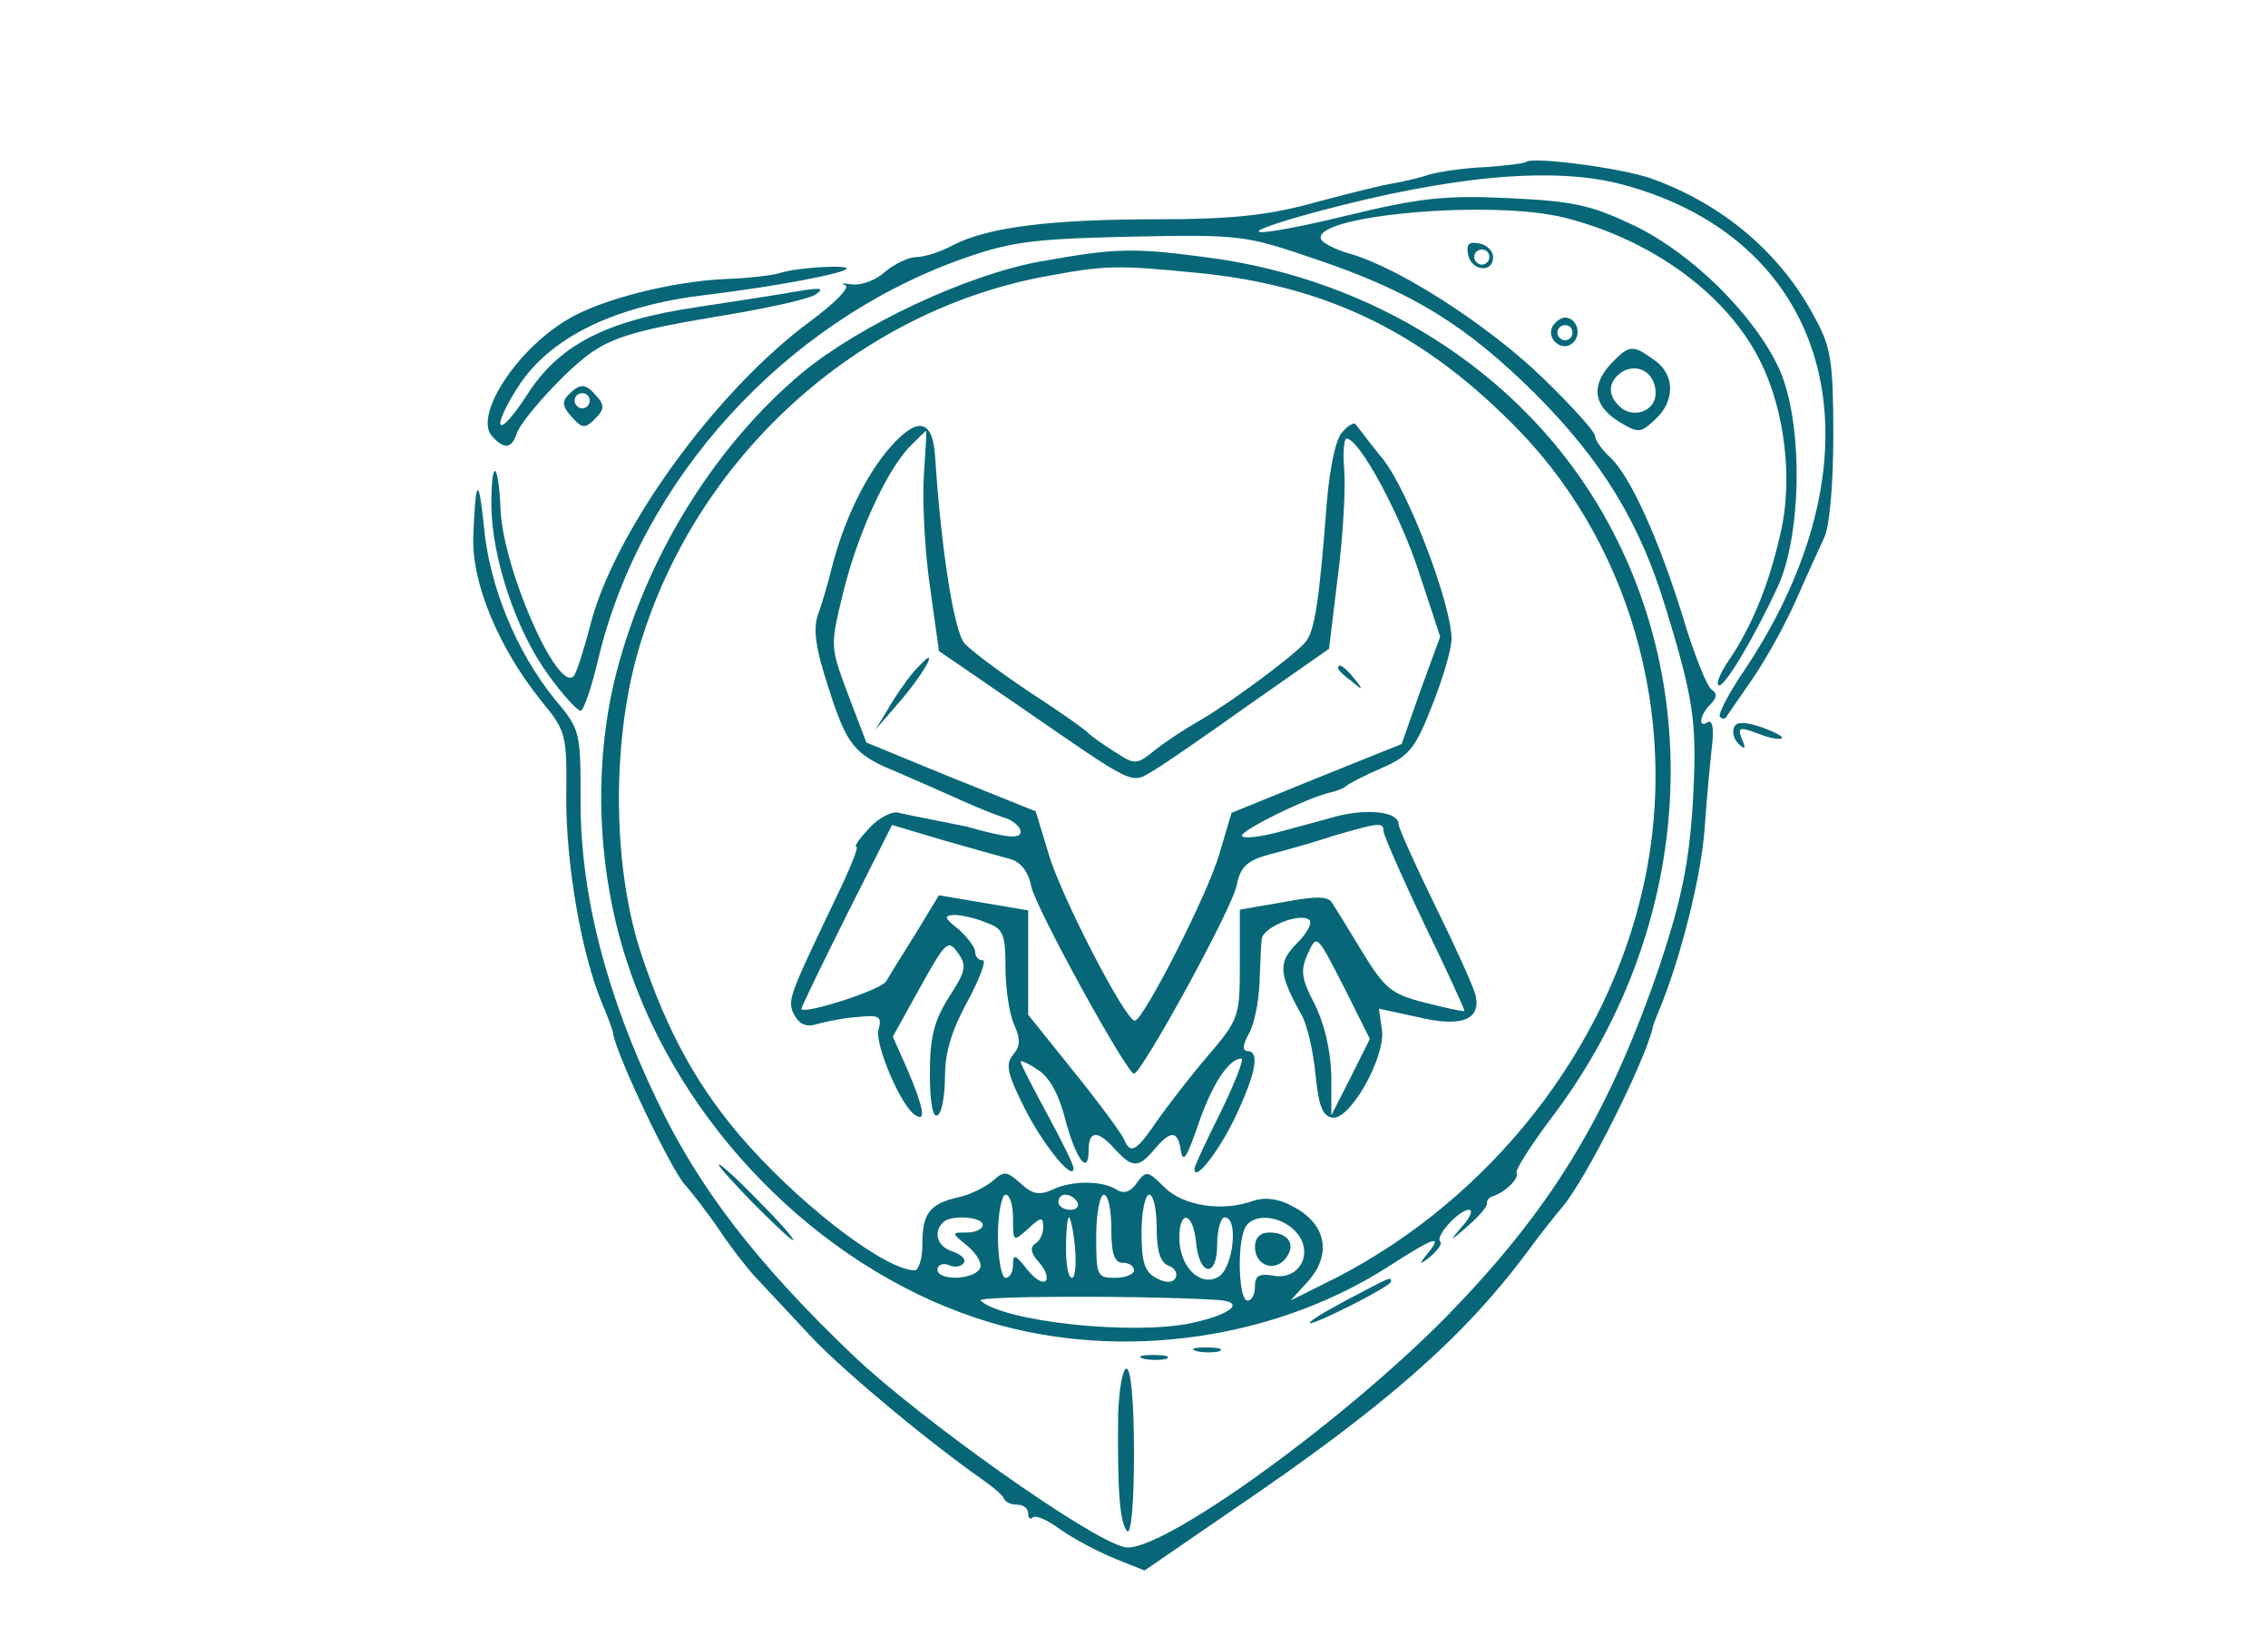  <svg version="1.0" xmlns="http://www.w3.org/2000/svg"  width="300pt" height="215pt" viewBox="0 0 300 215"  preserveAspectRatio="xMidYMid meet">  <g transform="translate(0,215) scale(0.1,-0.1)" fill="#076778" stroke="none"> <path d="M2019 1936 c-2 -2 -26 -5 -54 -7 -27 -1 -61 -6 -75 -10 -14 -5 -38 -10 -55 -13 -16 -3 -63 -15 -104 -26 -56 -15 -105 -20 -200 -20 -139 0 -223 -10 -270 -34 -16 -9 -39 -16 -49 -16 -10 0 -29 -9 -42 -20 -12 -11 -32 -18 -44 -16 -11 2 -15 1 -8 -1 7 -3 -14 -24 -45 -47 -127 -93 -263 -282 -293 -406 -8 -30 -17 -59 -21 -64 -21 -24 -95 144 -97 223 -3 62 -12 65 -12 4 0 -70 33 -168 75 -225 19 -27 39 -48 43 -48 4 0 15 32 24 71 57 235 245 442 479 526 65 23 92 27 224 30 147 3 152 2 246 -30 127 -43 198 -87 289 -177 89 -89 139 -171 173 -283 39 -127 42 -155 36 -262 -5 -77 -15 -125 -42 -207 -66 -195 -139 -318 -271 -456 -137 -144 -394 -330 -439 -318 -47 11 -268 168 -357 252 -129 123 -206 223 -261 339 -67 139 -101 272 -101 393 0 94 0 97 -34 137 -51 63 -87 150 -94 230 -7 67 -11 62 -14 -15 -2 -61 33 -146 90 -217 33 -40 34 -44 33 -130 0 -87 20 -204 47 -269 8 -19 15 -37 15 -41 5 -30 78 -183 96 -201 7 -8 27 -33 44 -58 16 -24 40 -55 52 -67 12 -13 45 -48 72 -77 43 -45 153 -137 229 -190 11 -8 23 -18 24 -22 2 -5 10 -8 18 -8 8 0 14 -5 14 -12 0 -6 3 -8 6 -5 4 4 21 -4 37 -16 17 -12 49 -29 71 -38 l40 -16 115 79 c202 137 306 228 391 342 19 26 40 52 46 59 30 34 108 189 120 237 0 3 4 12 7 20 30 71 58 183 62 247 3 43 8 93 10 111 2 19 0 30 -6 27 -13 -9 -11 9 3 23 9 9 10 15 2 20 -6 4 -23 46 -37 93 -33 107 -71 190 -97 214 -11 10 -20 23 -20 28 0 6 -31 40 -68 76 -72 70 -190 146 -255 165 -22 6 -40 16 -40 21 -5 31 229 51 323 27 115 -29 214 -101 258 -189 33 -65 44 -158 27 -229 -15 -67 -38 -123 -68 -167 -11 -16 -17 -30 -14 -33 6 -7 47 62 79 131 32 71 33 219 1 288 -33 71 -115 152 -192 189 -57 27 -80 32 -166 36 -84 4 -118 0 -213 -23 -132 -32 -162 -28 -40 5 179 48 314 60 404 36 281 -75 352 -355 163 -640 -22 -32 -37 -61 -34 -64 3 -3 6 -3 8 -1 1 2 17 25 35 51 18 26 44 73 58 105 14 32 31 69 37 82 7 14 12 70 12 135 0 97 -3 117 -24 155 -45 86 -122 151 -217 185 -40 14 -157 29 -165 22z"/> <path d="M1942 1813 c4 -21 33 -25 33 -3 0 8 -8 16 -18 18 -14 3 -18 -1 -15 -15z m28 -3 c0 -5 -4 -10 -10 -10 -5 0 -10 5 -10 10 0 6 5 10 10 10 6 0 10 -4 10 -10z"/> <path d="M1375 1804 c-97 -18 -236 -83 -314 -147 -112 -94 -200 -233 -242 -383 -35 -124 -31 -269 10 -395 70 -216 252 -402 462 -472 176 -59 387 -33 544 67 62 40 74 44 54 19 -13 -16 -12 -17 4 -4 9 8 15 16 12 19 -7 7 25 42 38 42 6 0 2 -10 -9 -22 -18 -21 -17 -21 8 1 15 13 26 26 25 30 -1 3 3 8 8 9 17 6 35 24 31 31 -2 3 18 35 45 71 187 245 211 568 61 815 -106 175 -296 295 -511 324 -103 14 -125 13 -226 -5z m210 -15 c172 -17 300 -80 425 -209 154 -160 216 -400 159 -622 -54 -215 -214 -408 -420 -507 l-42 -21 21 23 c35 37 27 79 -19 102 -18 10 -36 12 -51 7 -41 -15 -93 -7 -118 18 -22 22 -24 22 -36 6 -8 -12 -17 -15 -26 -10 -19 13 -60 13 -85 1 -18 -8 -27 -7 -43 8 -18 16 -22 17 -37 3 -10 -8 -31 -19 -48 -22 -36 -9 -45 -21 -45 -63 0 -18 -5 -33 -10 -33 -37 0 -141 78 -218 163 -66 73 -109 150 -144 256 -36 109 -39 264 -8 385 68 258 283 461 540 510 81 15 95 16 205 5z m-245 -1251 c0 -30 0 -31 20 -13 17 16 20 16 20 2 0 -9 -5 -19 -11 -22 -7 -5 -5 -13 5 -24 9 -10 13 -21 9 -25 -4 -4 -15 3 -25 16 -15 19 -18 20 -18 6 0 -10 -4 -18 -10 -18 -5 0 -10 25 -10 55 0 30 5 55 10 55 6 0 10 -14 10 -32z m85 22 c3 -5 -1 -10 -9 -10 -9 0 -16 5 -16 10 0 6 4 10 9 10 6 0 13 -4 16 -10z m45 -35 c0 -33 4 -45 15 -45 8 0 15 -4 15 -10 0 -5 -11 -10 -25 -10 -24 0 -25 3 -25 55 0 30 5 55 10 55 6 0 10 -20 10 -45z m60 1 c0 -31 5 -46 16 -50 8 -3 12 -10 9 -16 -4 -7 -13 -7 -26 0 -15 8 -19 21 -19 60 0 28 5 50 10 50 6 0 10 -20 10 -44z m-230 4 c0 -5 -9 -10 -21 -10 -21 0 -21 0 1 -18 13 -11 20 -24 16 -30 -9 -15 -56 -16 -56 -1 0 6 7 9 15 6 8 -4 17 -2 20 3 3 5 -4 11 -15 15 -20 6 -26 25 -13 38 10 11 53 8 53 -3z m122 -30 c2 -22 0 -40 -4 -40 -5 0 -8 18 -8 40 0 22 2 40 4 40 2 0 6 -18 8 -40z m160 8 c4 -46 28 -49 28 -4 0 20 5 36 10 36 19 0 11 -69 -9 -79 -24 -13 -51 14 -51 52 0 38 18 34 22 -5z m132 13 c25 -27 5 -65 -30 -58 -18 3 -24 0 -24 -14 0 -11 -4 -19 -10 -19 -11 0 -14 69 -4 94 8 22 47 20 68 -3z m-106 -90 c41 -2 23 -19 -33 -31 -78 -16 -247 2 -278 30 -7 6 205 7 311 1z"/> <path d="M1177 1558 c-32 -37 -61 -96 -77 -160 -6 -24 -14 -50 -17 -58 -8 -20 -5 -45 13 -100 24 -75 34 -88 88 -110 28 -12 69 -30 91 -40 22 -10 48 -20 58 -23 9 -4 17 -11 17 -17 0 -10 -19 -8 -72 7 -10 2 -30 6 -45 9 -16 3 -35 7 -44 9 -8 3 -26 -6 -39 -20 -13 -14 -21 -25 -17 -25 3 0 -9 -30 -27 -67 -64 -134 -65 -136 -55 -156 7 -12 16 -16 31 -11 11 3 35 8 53 9 28 3 32 1 27 -17 -5 -19 30 -102 49 -113 14 -9 11 9 -10 59 l-20 45 36 65 c34 61 37 64 50 46 12 -17 11 -24 -12 -59 -20 -32 -25 -54 -25 -101 0 -38 4 -59 10 -55 6 3 10 27 10 52 0 31 9 61 30 99 16 30 25 54 20 54 -6 0 -10 5 -10 11 0 6 -10 19 -22 30 -19 15 -20 18 -6 19 9 0 28 -4 42 -10 23 -8 26 -15 26 -59 0 -28 5 -61 11 -75 9 -20 9 -29 -1 -41 -10 -12 -8 -24 14 -68 24 -49 66 -101 66 -82 0 5 -16 37 -35 72 -19 35 -35 66 -35 69 0 2 10 -2 23 -11 15 -9 28 -33 36 -65 14 -53 31 -76 31 -41 0 26 12 27 35 1 23 -25 31 -25 52 0 22 26 31 25 35 -2 3 -17 8 -8 22 32 18 54 41 90 58 90 4 0 -8 -31 -27 -70 -19 -38 -35 -72 -35 -76 0 -19 35 27 56 73 26 56 30 83 14 83 -7 0 -6 9 2 23 7 12 13 42 14 67 1 25 2 51 3 58 1 15 48 35 62 26 6 -3 -1 -17 -15 -31 -26 -26 -25 -40 6 -96 7 -12 15 -47 18 -77 4 -41 9 -56 22 -58 23 -5 71 80 66 116 l-4 28 51 -11 c57 -14 84 -4 77 28 -2 10 -26 63 -53 118 -27 55 -49 104 -49 109 0 16 -38 21 -80 11 -22 -6 -58 -16 -81 -22 -23 -6 -43 -8 -46 -5 -6 6 88 52 117 58 8 2 17 5 20 8 3 3 24 14 47 24 37 16 45 26 67 82 14 35 26 75 26 89 0 45 -56 193 -90 237 -19 23 -35 45 -37 47 -2 3 -10 -2 -17 -10 -9 -8 -17 -47 -21 -94 -10 -131 -16 -169 -28 -184 -15 -18 -103 -83 -142 -105 -16 -9 -42 -26 -56 -37 -26 -21 -27 -21 -55 -3 -16 10 -31 21 -34 24 -3 4 -37 28 -77 54 -39 26 -78 55 -87 65 -14 15 -31 124 -39 246 -3 51 -23 55 -60 13z m45 -37 c-2 -33 1 -98 8 -146 l12 -86 105 -72 c158 -109 148 -104 179 -86 15 9 73 49 129 89 l103 72 12 99 c7 54 10 116 8 139 -2 22 0 40 3 40 17 0 71 -100 96 -177 l28 -85 -26 -71 -25 -71 -112 -45 -113 -46 -16 -54 c-15 -53 -101 -221 -112 -221 -13 1 -99 168 -114 221 l-17 56 -112 45 -112 46 -24 63 c-24 64 -24 64 -7 134 19 78 56 159 87 193 12 12 22 22 23 22 1 0 -1 -27 -3 -59z m114 -507 c14 -4 24 -16 28 -36 6 -29 126 -247 136 -248 10 0 131 220 136 250 5 24 14 32 43 40 20 5 59 16 86 25 59 17 65 18 65 6 0 -5 24 -60 54 -123 30 -62 54 -114 53 -115 -2 -1 -25 4 -52 11 -44 11 -53 18 -83 67 -18 30 -36 59 -40 65 -5 9 -22 9 -64 1 l-58 -10 0 -72 c0 -69 -1 -73 -42 -121 -24 -28 -54 -67 -68 -87 -27 -40 -35 -44 -43 -24 -3 7 -32 47 -66 89 l-61 76 0 69 0 69 -59 10 -59 10 -31 -51 c-17 -27 -35 -56 -39 -63 -8 -12 -112 -45 -112 -36 0 2 27 58 60 124 l60 119 67 -20 c38 -11 78 -22 89 -25z m451 -288 l-26 -51 0 53 c-1 33 -9 68 -22 94 -18 34 -19 45 -9 67 12 26 12 25 47 -43 l35 -70 -25 -50z"/> <path d="M1208 1261 c-9 -11 -24 -32 -33 -48 l-17 -28 26 30 c26 29 50 65 44 65 -2 0 -11 -9 -20 -19z"/> <path d="M1770 1266 c0 -2 8 -10 18 -17 15 -13 16 -12 3 4 -13 16 -21 21 -21 13z"/> <path d="M1660 501 c0 -24 25 -34 40 -16 15 18 5 35 -21 35 -12 0 -19 -7 -19 -19z"/> <path d="M1032 1789 c-9 -3 -42 -7 -72 -8 -71 -3 -166 -27 -210 -54 -67 -40 -122 -125 -100 -153 17 -19 27 -18 34 4 6 16 54 71 88 98 33 27 67 37 174 55 63 10 122 23 132 29 13 9 9 10 -22 5 -21 -4 -81 -13 -133 -21 -123 -18 -185 -51 -227 -118 -17 -26 -32 -43 -34 -37 -2 5 10 30 27 55 43 62 127 102 245 116 92 11 186 29 186 35 0 5 -68 1 -88 -6z"/> <path d="M2054 1719 c-10 -17 13 -36 27 -22 12 12 4 33 -11 33 -5 0 -12 -5 -16 -11z m26 -9 c0 -5 -4 -10 -10 -10 -5 0 -10 5 -10 10 0 6 5 10 10 10 6 0 10 -4 10 -10z"/> <path d="M2130 1668 c-26 -29 -22 -55 12 -76 25 -15 28 -15 47 3 27 24 27 60 -1 79 -29 21 -33 20 -58 -6z m60 -38 c0 -23 -28 -34 -46 -19 -19 16 -17 36 3 48 21 11 43 -3 43 -29z"/> <path d="M752 1628 c-9 -9 -8 -16 4 -29 14 -16 18 -16 31 -3 12 12 13 18 3 29 -15 18 -22 19 -38 3z m28 -8 c0 -5 -4 -10 -10 -10 -5 0 -10 5 -10 10 0 6 5 10 10 10 6 0 10 -4 10 -10z"/> <path d="M2294 1189 c-3 -6 -1 -16 5 -22 9 -9 11 -8 5 6 -6 15 -3 16 21 7 15 -6 30 -9 32 -6 2 2 -10 8 -26 14 -21 7 -33 8 -37 1z"/> <path d="M995 560 c27 -27 51 -50 54 -50 3 0 -17 23 -44 50 -27 28 -51 50 -54 50 -3 0 17 -22 44 -50z"/> <path d="M1780 430 c-30 -16 -51 -29 -47 -30 10 0 107 49 107 55 0 7 1 7 -60 -25z"/> <path d="M1583 363 c9 -2 23 -2 30 0 6 3 -1 5 -18 5 -16 0 -22 -2 -12 -5z"/> <path d="M1513 353 c9 -2 23 -2 30 0 6 3 -1 5 -18 5 -16 0 -22 -2 -12 -5z"/> <path d="M1479 278 c-1 -99 2 -142 12 -153 5 -5 9 35 9 103 0 68 -4 112 -10 112 -5 0 -10 -28 -11 -62z"/> </g> </svg> 